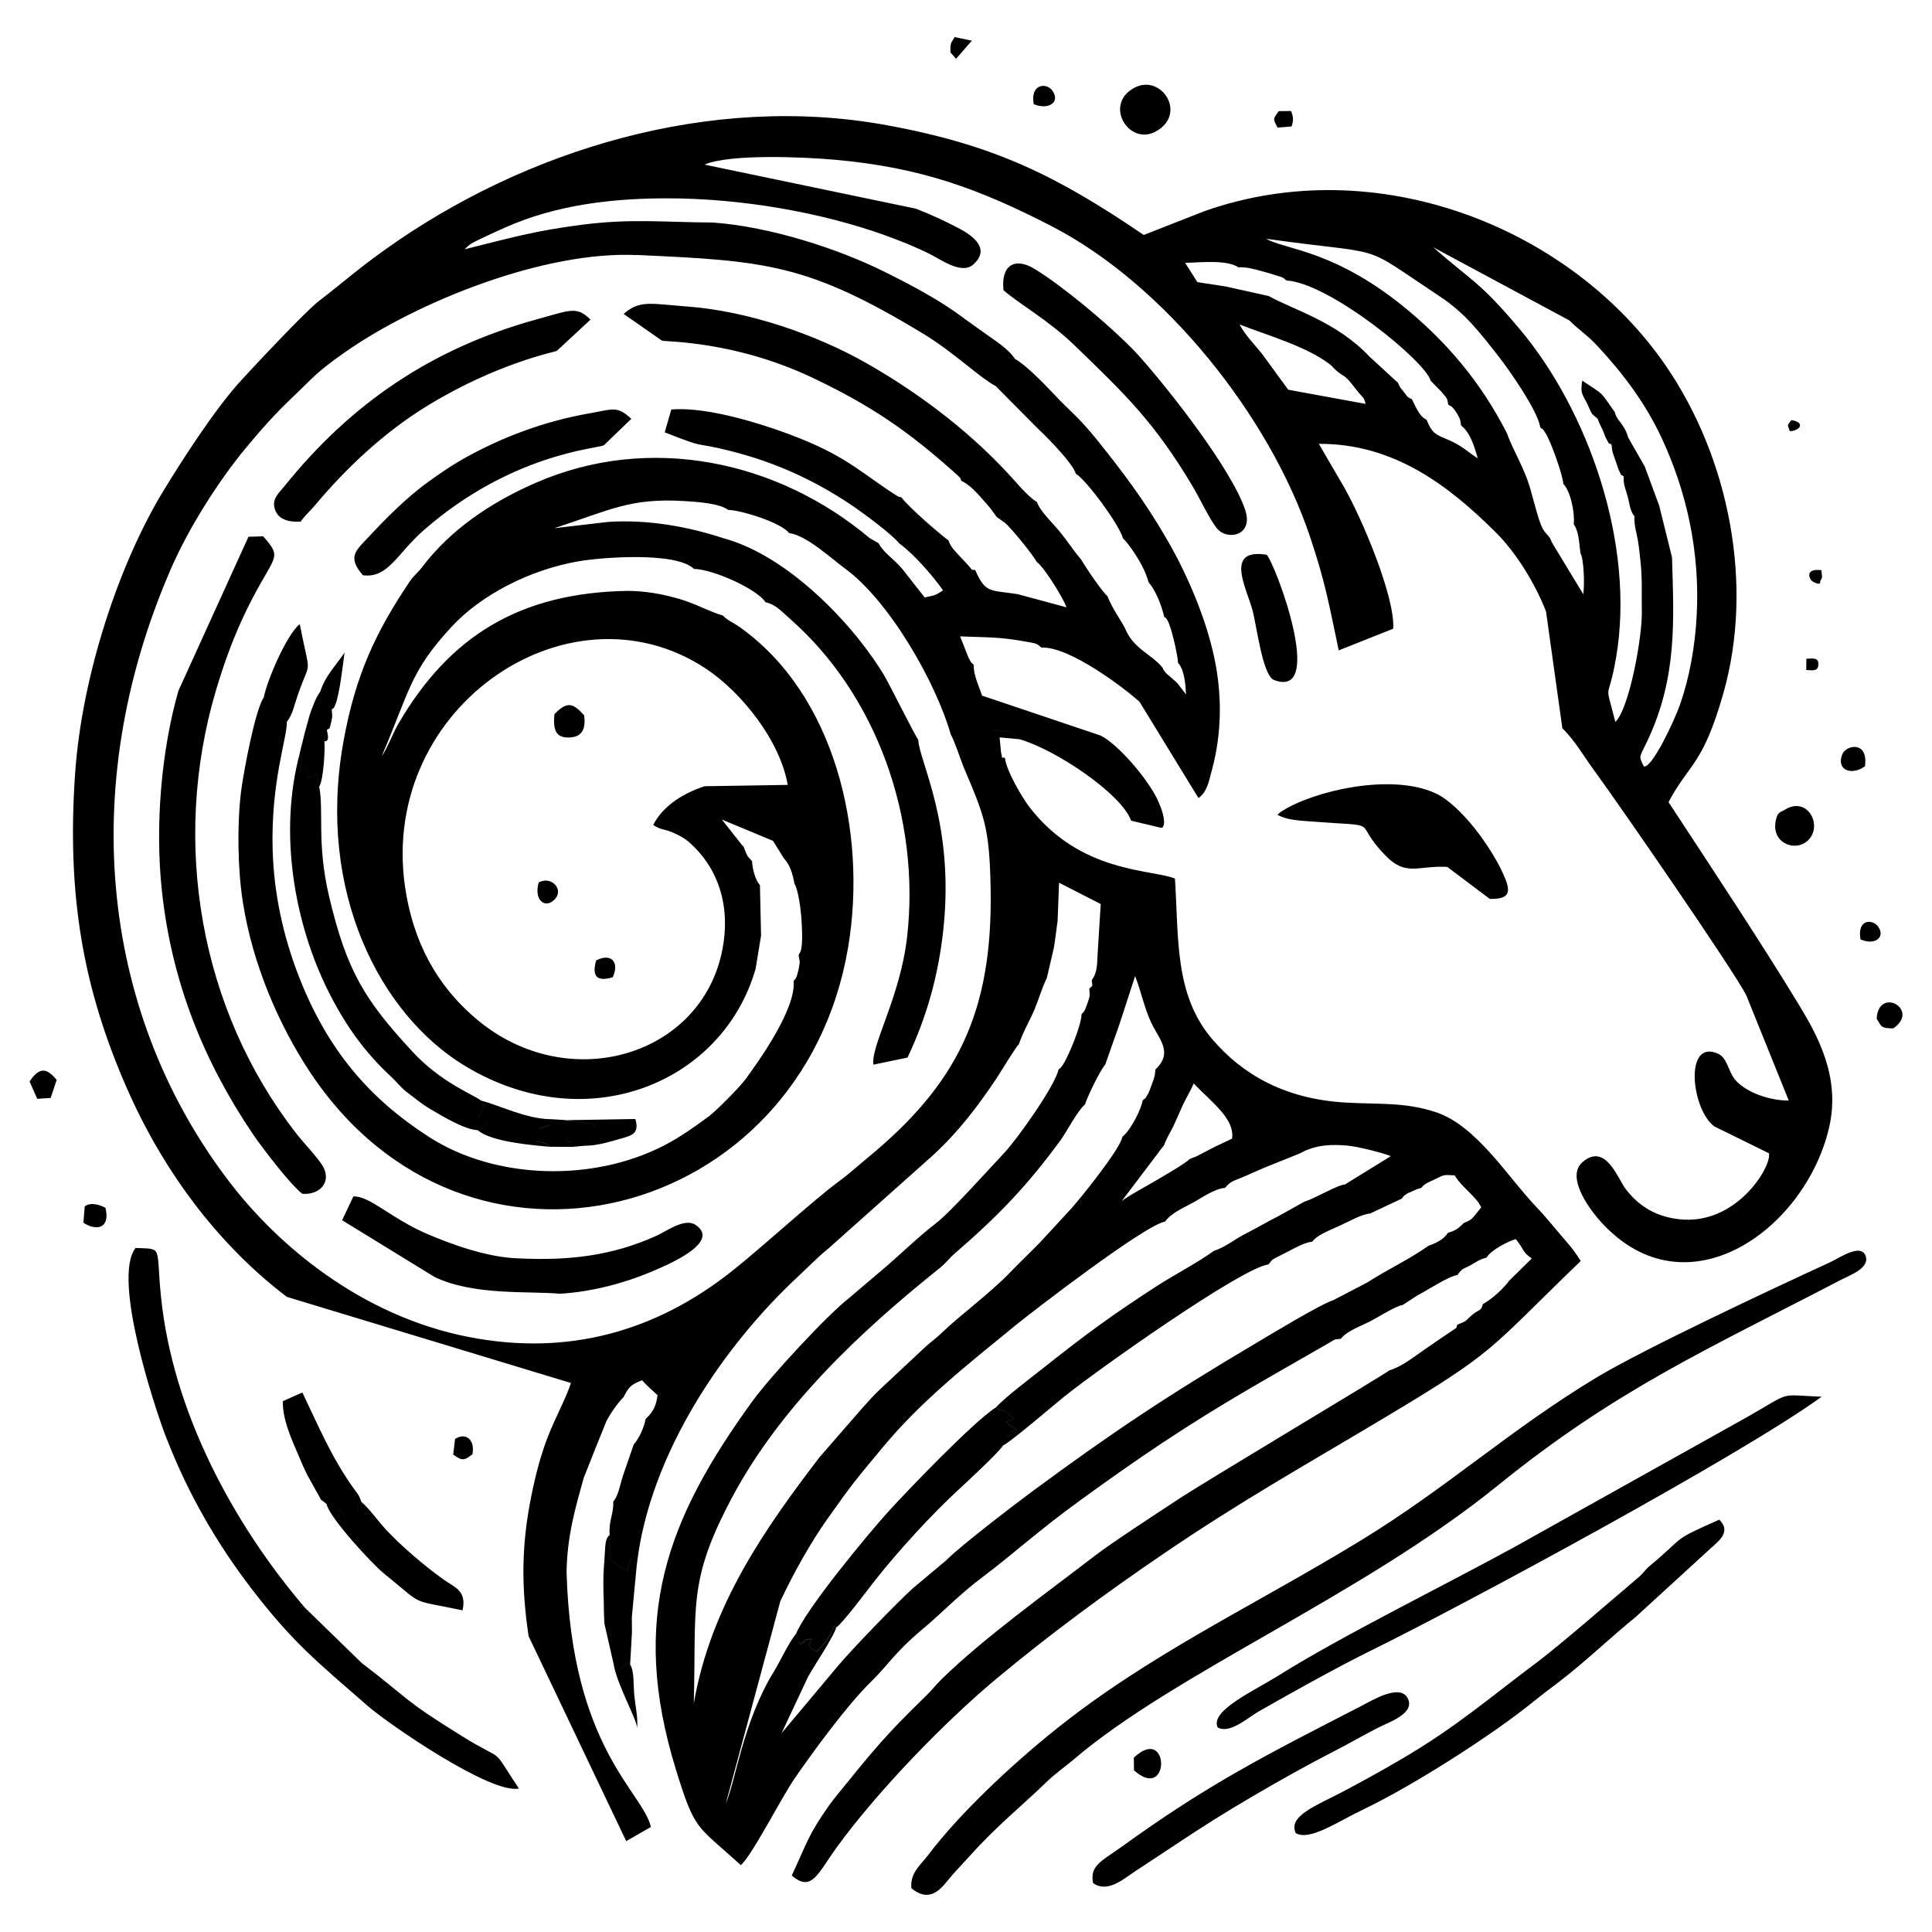<?xml version="1.0" encoding="UTF-8"?>
<!DOCTYPE svg PUBLIC "-//W3C//DTD SVG 1.1//EN" "http://www.w3.org/Graphics/SVG/1.1/DTD/svg11.dtd">
<!-- Creator: CorelDRAW -->
<svg xmlns="http://www.w3.org/2000/svg" xml:space="preserve" width="58.42mm" height="58.42mm" style="shape-rendering:geometricPrecision; text-rendering:geometricPrecision; image-rendering:optimizeQuality; fill-rule:evenodd; clip-rule:evenodd"
viewBox="0 0 58.42 58.42"
 xmlns:xlink="http://www.w3.org/1999/xlink">
 <defs>
  <style type="text/css">
   <![CDATA[
    .fil0 {fill:black}
   ]]>
  </style>
 </defs>
 <g id="Capa_x0020_1">
  <path class="fil0" d="M30.267 22.728l-0.041 -0.431 0.594 0.055c-0.21,-0.253 -0.378,-0.233 -0.763,-0.286l0.21 0.663zm-2.709 34.368c0.492,0.411 0.822,0.109 1.061,-0.188 0.247,-0.307 0.487,-0.544 0.727,-0.812 0.778,-0.871 1.64,-1.566 2.317,-2.229 0.229,-0.225 0.551,-0.449 0.802,-0.663 3.09,-2.637 8.7,-4.943 12.834,-8.292 3.583,-2.903 6.366,-4.126 10.363,-6.21 0.267,-0.139 0.873,-0.351 0.755,-0.713 -0.137,-0.419 -0.798,0.051 -1.062,0.172 -1.821,0.836 -5.668,2.643 -7.072,3.488 -2.619,1.578 -4.513,3.328 -7.112,4.918 -3.261,1.995 -6.425,3.448 -9.323,5.787 -1.255,1.013 -2.817,2.46 -3.797,3.758 -0.21,0.278 -0.54,0.524 -0.492,0.984zm-18.415 -20.998c0.576,0.044 0.928,-0.418 0.564,-0.921 -0.245,-0.338 -0.496,-0.579 -0.768,-0.929 -2.892,-3.728 -3.771,-8.78 -2.408,-13.376 0.261,-0.879 0.564,-1.693 0.939,-2.456 0.821,-1.671 1.108,-1.491 0.488,-2.199l-0.445 0.014 -2.118 4.657c-0.515,1.799 -0.714,4.079 -0.498,6.065 0.301,2.774 1.275,5.158 2.755,7.347 0.27,0.4 1.156,1.555 1.49,1.797zm-4.111 7.383c0.675,1.745 1.566,3.24 2.554,4.532 1.272,1.662 2.01,2.242 3.527,3.566 0.642,0.56 3.737,2.684 4.577,2.502 -0.906,-1.365 -0.334,-0.724 -1.719,-1.583 -1.823,-1.13 -1.549,-1.08 -3.032,-2.211l-1.718 -1.672c-2.152,-2.52 -4.002,-5.91 -4.355,-9.424 -0.154,-1.538 0.076,-1.42 -0.766,-1.455 -0.715,0.902 0.567,4.806 0.93,5.745zm31.788 8.751c0.355,0.214 0.922,-0.297 1.221,-0.469 1.023,-0.587 2.414,-1.361 3.445,-1.868 2.712,-1.334 11.133,-5.869 13.597,-7.661 -1.349,-0.051 -0.844,-0.185 -2.276,0.628l-7.024 3.923c-2.045,1.122 -5.227,2.69 -7.089,3.859 -0.786,0.494 -2.109,1.081 -1.875,1.588zm2.361 3.197c0.421,0.245 1.237,-0.329 2.041,-0.714 1.545,-0.74 3.921,-2.267 5.144,-3.259 0.319,-0.258 0.525,-0.407 0.827,-0.639 0.769,-0.592 1.564,-1.357 2.253,-1.91l2.173 -1.989c0.243,-0.248 0.788,-0.555 0.367,-0.966 -1.49,0.662 -0.96,0.448 -2.097,1.395 -0.149,0.124 -0.198,0.225 -0.344,0.349 -0.817,0.693 -2.385,2.057 -3.063,2.564 -1.43,1.069 -2.459,1.97 -4.091,2.924 -0.604,0.354 -1.164,0.664 -1.784,0.992 -0.775,0.41 -1.674,0.731 -1.426,1.253zm-30.09 -39.656c0.14,-0.199 0.269,-0.298 0.421,-0.48 0.97,-1.156 2.111,-2.23 3.434,-3.037 2.095,-1.278 3.825,-1.611 3.89,-1.645l1.02 -0.947c-0.419,-0.411 -0.597,-0.292 -1.638,-0.004 -3.189,0.88 -5.626,2.567 -7.613,5.037 -0.165,0.206 -0.414,0.397 -0.281,0.735 0.105,0.268 0.387,0.362 0.768,0.342zm21.252 -7c0.482,0.428 1.343,0.889 2.161,1.681 1.49,1.442 2.401,2.298 3.578,4.284 0.19,0.321 0.49,0.953 0.704,1.226 0.312,0.4 1.131,0.241 0.866,-0.547 -0.42,-1.249 -2.312,-3.645 -3.179,-4.62 -0.66,-0.743 -2.261,-2.101 -3.191,-2.667 -0.589,-0.358 -1.018,-0.122 -0.939,0.643zm8.286 15.867c0.284,0.149 0.602,0.169 0.964,0.196 2.35,0.18 1.211,-0.085 2.31,1.043 0.62,0.636 0.989,0.283 1.86,0.335l1.285 0.967c0.669,0.015 0.63,-0.259 0.403,-0.763 -0.363,-0.806 -1.279,-2.075 -2.043,-2.43 -1.339,-0.623 -3.681,-0.071 -4.631,0.531 -0.105,0.067 -0.093,0.07 -0.148,0.121zm-27.655 -7.246c0.764,0.099 1.028,-0.65 1.828,-1.352 2.648,-2.322 5.247,-2.474 5.457,-2.577l0.831 -0.8c-0.435,-0.408 -0.56,-0.288 -1.266,-0.166 -1.374,0.238 -2.692,0.736 -3.852,1.397 -0.355,0.202 -0.68,0.43 -1.021,0.674 -0.641,0.459 -1.275,1.097 -1.805,1.667 -0.377,0.405 -0.66,0.599 -0.172,1.157zm22.078 39.546c0.442,0.316 0.932,-0.132 1.304,-0.377 0.389,-0.257 0.778,-0.509 1.162,-0.766 0.765,-0.513 1.552,-1.008 2.369,-1.486 0.868,-0.507 1.615,-0.925 2.48,-1.371 0.453,-0.233 0.828,-0.452 1.26,-0.676 0.367,-0.19 1.171,-0.446 0.942,-0.907 -0.229,-0.462 -1.084,0.062 -1.395,0.223 -2.873,1.48 -4.585,2.33 -7.285,4.282 -0.582,0.42 -0.942,0.548 -0.836,1.079zm-17.365 -18.889c-0.925,-0.025 -1.974,-0.402 -2.733,-0.723 -1.132,-0.479 -1.768,-1.173 -2.269,-1.149l-0.34 0.718 2.788 1.712c1.188,0.577 2.868,0.424 3.797,0.511 0.958,-0.055 1.941,-0.32 2.733,-0.651 0.404,-0.169 2.188,-0.892 1.367,-1.432 -0.329,-0.216 -0.869,0.188 -1.171,0.326 -1.356,0.619 -2.688,0.76 -4.173,0.688zm-4.756 7.369c-0.158,0.169 -0.112,0.117 -0.072,0.366l-0.404 0.079c-0.235,-0.223 -0.239,-0.299 -0.583,-0.39 0.106,0.448 1.418,1.845 1.715,2.085 1.3,1.047 0.73,0.781 2.4,1.133 0.132,-0.601 -0.238,-0.689 -0.588,-0.941 -0.561,-0.403 -1.251,-0.987 -1.734,-1.506 -0.208,-0.224 -0.543,-0.682 -0.735,-0.827zm-1.06 0.055c0.344,0.091 0.348,0.168 0.583,0.39l0.404 -0.079c-0.04,-0.248 -0.086,-0.197 0.072,-0.366 -0.088,-0.243 -0.103,-0.228 -0.246,-0.428 -0.671,-0.943 -1.046,-1.855 -1.541,-2.886l-0.591 0.263c-0.009,0.583 0.28,1.181 0.483,1.659 0.118,0.278 0.203,0.489 0.345,0.733l0.3 0.536c0.218,0.278 -0.163,-0.155 0.083,0.091l0.108 0.087zm28.43 -28.701c-1.279,-0.204 -0.617,0.994 -0.433,1.656 0.132,0.475 0.306,2.002 0.66,2.134 1.583,0.591 0.019,-3.556 -0.227,-3.79zm-4.004 -14.118c-0.938,0.507 -0.157,1.768 0.655,1.318 0.963,-0.533 0.161,-1.759 -0.655,-1.318zm19.661 21.836c-0.112,0.072 -0.203,0.044 -0.26,0.308 -0.145,0.674 0.526,0.94 0.905,0.667 0.575,-0.414 0.08,-1.443 -0.645,-0.975zm-37.194 -2.897c-0.037,0.438 0.012,0.729 0.468,0.705 0.406,-0.022 0.477,-0.305 0.433,-0.668 -0.342,-0.384 -0.522,-0.429 -0.901,-0.037zm-2.317 12.581c0.407,0.359 1.722,0.459 2.196,0.502 -0.161,-0.128 -0.146,-0.1 -0.416,-0.161l0.08 -0.395 0.309 -0.091 0.001 -0.189c-0.73,-0.023 -1.452,-0.396 -2.076,-0.566 0.12,0.185 -0.14,0.151 0.117,0.151l-0.207 0.393 0.301 0.147 -0.144 0.108c-0.076,0.066 0.019,0.059 -0.16,0.102zm2.659 -0.304l0.172 0.04 0.653 0.072c0.079,0.202 0.048,0 -0.069,0.361 -0.087,0.27 -0.012,0.093 -0.159,0.299 0.346,-0.002 0.692,-0.106 1.008,-0.197 0.374,-0.108 0.636,-0.143 0.501,-0.611l-2.107 0.036zm-2.659 0.304c0.179,-0.043 0.084,-0.035 0.16,-0.102l0.144 -0.108 -0.301 -0.147 0.207 -0.393c-0.257,0 0.003,0.034 -0.117,-0.151 -0.231,-0.183 -1.194,-0.53 -2.071,-1.479 -1.422,-1.54 -1.984,-2.412 -2.522,-4.708 -0.372,-1.588 -0.151,-2.572 -0.295,-3.3l-0.094 -0.41 -0.105 0.109c-0.336,0.189 -0.005,-0.172 -0.109,0.047l-0.1 -0.361 -0.088 0.095c-0.009,-0.024 -0.055,0.033 -0.082,0.05l-0.006 -0.552c-0.656,2.426 -0.159,5.188 0.875,7.238 0.539,1.069 1.136,1.859 1.863,2.533 0.211,0.195 0.318,0.358 0.551,0.53 0.269,0.198 0.394,0.314 0.626,0.451 0.364,0.215 1.066,0.645 1.465,0.656zm2.838 0.505l0.419 -0.038c0.147,-0.206 0.072,-0.029 0.159,-0.299 0.116,-0.361 0.148,-0.159 0.069,-0.361l-0.653 -0.072c-0.024,0.261 -0.073,0.412 -0.162,0.597 0.337,0.076 0.035,-0.022 0.168,0.173zm17.005 18.851c1.104,0.984 1.085,-1.415 -0.005,-0.383l0.005 0.383zm-33.395 -20.829l0.231 0.523 0.406 -0.026 0.181 -0.545c-0.292,-0.36 -0.519,-0.406 -0.818,0.047zm55.852 -1.898c0.154,0.249 0.129,0.287 0.504,0.291 0.822,-0.57 -0.452,-1.282 -0.504,-0.291zm-0.355 -7.634c0.111,-0.78 -0.572,-0.647 -0.684,-0.365 -0.195,0.49 0.292,0.653 0.684,0.365zm-40.102 3.513c-0.157,0.524 0.193,0.822 0.489,0.505 0.279,-0.298 -0.108,-0.714 -0.489,-0.505zm1.736 2.359c-0.135,0.475 0.019,0.653 0.501,0.508 0.214,-0.454 -0.046,-0.748 -0.501,-0.508zm13.232 -25.894c0.443,0.188 0.823,-0.058 0.558,-0.415 -0.182,-0.245 -0.669,-0.194 -0.558,0.415zm-17.499 40.364l-0.054 0.47c0.273,0.192 0.32,0.19 0.581,-0.008 0.086,-0.468 -0.226,-0.666 -0.527,-0.462zm42.498 -15.109c0.42,0.192 0.764,-0.052 0.538,-0.381 -0.16,-0.232 -0.644,-0.252 -0.538,0.381zm-17.625 -24.545l0.423 -0.035c0.06,-0.175 0.057,-0.284 -0.015,-0.467l-0.37 0.003c-0.195,0.253 -0.171,0.242 -0.038,0.499zm-9.892 -2.274l0.17 0.192 0.478 -0.547 -0.524 -0.109c-0.112,0.197 -0.131,0.171 -0.124,0.464zm26.3 15.987c0.075,-0.137 0.057,-0.081 0.036,-0.33 -0.52,-0.068 -0.371,0.284 -0.257,0.347 0.266,0.147 0.218,-0.016 0.221,-0.017zm-0.423 2.688c0.211,0.012 0.364,0.042 0.367,-0.175 0.003,-0.21 -0.158,-0.172 -0.362,-0.166l-0.005 0.341zm-0.496 -7.221c0.318,-0.015 0.478,-0.269 0.045,-0.336 -0.135,0.2 -0.12,0.093 -0.045,0.336zm-13.441 22.776c-0.22,0.002 -0.899,0.418 -1.239,0.522l-0.769 0.429c-0.309,0.151 -0.665,0.367 -0.99,0.529 -0.358,0.178 -0.61,0.411 -0.969,0.525 -0.554,0.396 -1.193,0.718 -1.744,1.075 -1.307,0.846 -2.139,1.453 -3.311,2.384 -0.44,0.35 -1.229,0.937 -1.541,1.276 0.224,0.213 -0.084,0.003 0.126,0.067 0.218,0.068 0.104,0.002 0.414,0.28l-0.232 0.082c0.052,0.073 0.022,0.05 0.11,0.114l0.207 0.125c-0.186,0.06 -0.168,0.066 -0.323,0.225 -0.011,0.011 -0.026,0.028 -0.037,0.039l-0.051 0.219c0.189,-0.068 1.511,-1.202 1.867,-1.489 0.983,-0.79 5.344,-3.881 6.159,-3.984 0.134,-0.167 0.094,-0.133 0.323,-0.253 0.111,-0.058 0.189,-0.097 0.304,-0.155 0.217,-0.11 0.446,-0.247 0.692,-0.279 0.166,-0.198 0.384,-0.279 0.85,-0.491 0.292,-0.132 0.648,-0.34 0.903,-0.36l0.959 -0.451c0.085,-0.102 0.004,-0.041 0.126,-0.128 0.096,-0.068 0.05,-0.028 0.155,-0.078 0.146,-0.069 0.178,-0.082 0.307,-0.118 0.065,-0.069 0.042,-0.06 0.143,-0.128 0.062,-0.042 0.006,-0.003 0.103,-0.054 0.042,-0.022 0.148,-0.07 0.206,-0.098 0.26,-0.125 0.216,-0.116 0.56,-0.099 0.174,0.324 0.659,0.644 0.802,0.967 -0.289,0.351 -0.237,0.35 -0.529,0.475 -0.166,0.164 -0.232,0.222 -0.476,0.294 -0.136,0.203 -0.336,0.3 -0.591,0.394 -0.595,0.421 -1.212,0.699 -1.863,1.116l-1.011 0.526c-0.377,0.116 -1.932,1.059 -2.378,1.323 -2.644,1.568 -4.277,2.653 -6.722,4.457 -0.482,0.356 -2.207,1.672 -2.611,2.091l-1.008 0.845c-0.494,0.447 -1.86,1.862 -2.271,2.356l-1.697 2.024 0.796 -1.695c0.156,-0.296 0.807,-1.257 0.857,-1.509l-0.077 -0.029c-0.088,0.274 -0.299,0.572 -0.518,0.757 -0.126,-0.091 -0.134,-0.035 -0.223,-0.166l0.066 -0.209c-0.181,0.021 -0.08,-0.042 -0.329,0.161 -0.014,-0.018 -0.033,-0.07 -0.037,-0.056 -0.003,0.012 -0.025,-0.043 -0.029,-0.054 -0.084,-0.218 0.055,-0.059 -0.073,-0.201 -0.217,0.267 -0.471,0.82 -0.666,1.139 -0.932,1.517 -1.15,3.284 -1.453,3.991l1.649 -6.122c0.408,-0.861 0.91,-1.759 1.402,-2.456 0.808,-1.145 0.847,-1.171 1.677,-2.174 1.174,-1.417 2.525,-2.478 4.015,-3.696 0.541,-0.442 3.933,-3.052 4.54,-3.151 0.194,-0.274 0.589,-0.428 0.887,-0.597 0.216,-0.122 0.627,-0.404 0.927,-0.423 0.186,-0.228 0.289,-0.211 0.61,-0.357 0.195,-0.088 0.363,-0.157 0.567,-0.248l1.077 -0.434 0.199 -0.099c0.017,-0.007 0.178,-0.062 0.183,-0.064 0.343,-0.109 0.712,-0.107 1.073,-0.075 0.294,0.026 1.081,0.221 1.302,0.319l-1.374 0.848zm-21.425 -28.105c3.92,0.176 5.18,0.271 8.668,2.385 0.924,0.56 1.653,1.289 2.189,1.583l1.27 1.281c0.307,0.285 1.072,1.071 1.149,1.366 0.319,0.187 1.326,1.556 1.423,1.95 0.118,0.101 0.626,0.755 0.776,1.328 0.217,0.252 0.391,0.695 0.476,1.055 0.037,0.031 0.035,-0.006 0.097,0.1 0.122,0.21 0.318,1.093 0.317,1.285 0.196,0.206 0.226,0.648 0.244,0.957 -0.342,-0.438 -0.171,-0.263 -0.529,-0.58 -0.142,-0.126 -0.014,0.002 -0.125,-0.13 -0.011,-0.013 -0.03,-0.026 -0.038,-0.06 -0.008,-0.035 -0.025,-0.043 -0.038,-0.064 -0.338,-0.398 -0.874,-0.557 -1.12,-1.179 -0.165,-0.301 -0.392,-0.608 -0.53,-0.968 -0.116,-0.067 -0.666,-0.875 -0.79,-1.098 -0.201,-0.231 -0.434,-0.583 -0.651,-0.847 -0.227,-0.276 -0.595,-0.619 -0.686,-0.892 -0.196,-0.113 -0.472,-0.414 -0.617,-0.579 -1.264,-1.433 -2.843,-2.656 -4.545,-3.624 -1.52,-0.864 -3.564,-1.573 -5.414,-1.711 -1.107,-0.083 -1.439,-0.203 -1.923,0.225l1.158 0.807c0.113,0.039 2.198,-0.001 4.574,1.132 1.783,0.85 2.892,1.621 4.292,2.874 0.015,0.013 0.107,0.095 0.118,0.108 0.086,0.099 0.031,0.037 0.067,0.124 0.34,0.159 0.602,0.525 0.859,0.805l0.215 0.291 0.247 0.175c0.17,0.138 0.872,0.993 0.952,1.173 0.016,0.014 0.037,0.032 0.047,0.041 0.01,0.01 0.034,0.03 0.045,0.042 0.243,0.259 0.708,1.006 0.818,1.299l-1.478 -0.398c-0.846,-0.131 -0.969,-0.017 -1.284,-0.73 -0.161,-0.021 -0.045,0.034 -0.22,-0.152 -0.087,-0.093 -0.123,-0.129 -0.222,-0.239 -0.185,-0.206 -0.272,-0.257 -0.372,-0.513 -0.124,-0.068 -1.227,-1.014 -1.415,-1.293 -0.118,-0.03 -0.052,0.005 -0.188,-0.081 -0.948,-0.6 -1.403,-1.105 -2.86,-1.693 -0.944,-0.381 -2.776,-0.984 -3.912,-0.882l-0.199 0.69c1.414,0.554 0.734,0.243 2.031,0.575 1.334,0.341 2.495,0.871 3.621,1.628 0.359,0.242 1.226,0.886 1.436,1.151 0.451,0.331 1.011,0.975 1.329,1.425 -0.27,0.176 -0.246,0.139 -0.556,0.214l-0.673 -0.857c-0.31,-0.363 -0.538,-0.457 -0.723,-0.783l-0.266 -0.153c-2.785,-2.345 -6.653,-3.171 -10.087,-1.679 -1.363,0.592 -2.584,1.414 -3.452,2.56 -0.148,0.195 -0.238,0.229 -0.39,0.457 -0.97,1.454 -1.625,2.755 -1.997,4.882 -0.782,4.468 1.111,8.173 3.676,9.731 3.676,2.232 7.805,0.535 8.8,-2.932l0.164 -1 -0.034 -1.531c-0.149,-0.155 -0.229,-0.511 -0.239,-0.724 -0.177,-0.177 -0.157,-0.194 -0.256,-0.437 -0.016,-0.015 -0.037,-0.035 -0.047,-0.047l-0.608 -0.771 1.545 0.643 0.326 0.524c0.179,0.196 0.261,0.435 0.323,0.771 0.115,0.193 0.183,0.726 0.206,1.001 0.019,0.225 0.044,0.705 0.006,0.93 -0.034,0.205 0.015,-0.048 -0.033,0.129l-0.054 0.1c0.036,0.219 0.049,0.168 0.002,0.424 -0.004,0.019 -0.044,0.178 -0.049,0.19 -0.05,0.134 -0.051,0.101 -0.104,0.171 0.081,0.853 -1.085,2.467 -1.459,2.975 -0.178,0.242 -0.885,0.955 -1.112,1.122 -0.401,0.294 -0.84,0.615 -1.354,0.879 -2.166,1.113 -5.102,1.025 -7.1,-0.262 -1.756,-1.131 -3.078,-2.593 -3.976,-4.96 -0.43,-1.134 -0.711,-2.385 -0.751,-3.7 -0.063,-2.075 0.445,-3.427 0.429,-3.892 0.174,-0.222 0.213,-0.472 0.33,-0.81 0.397,-1.156 0.393,-0.448 0.06,-2.146 -0.399,0.321 -0.99,1.708 -1.089,2.221 -0.254,0.348 -0.619,2.289 -0.688,2.86 -0.121,1.007 -0.098,2.332 0.054,3.312 0.297,1.916 1.103,3.739 2.005,5.112 4.751,7.237 14.906,4.526 16.299,-3.727 0.587,-3.475 -0.393,-7.678 -3.32,-9.716 -0.152,-0.106 -0.352,-0.188 -0.462,-0.319 -0.446,-0.132 -0.81,-0.355 -1.333,-0.507 -0.49,-0.142 -1.013,-0.238 -1.552,-0.24 -3.291,0.054 -5.39,1.392 -6.914,3.987 -0.197,0.335 -0.334,0.738 -0.523,1.017 0.855,-2.005 0.859,-2.556 2.103,-3.907 0.91,-0.988 2.385,-1.736 3.847,-1.991 0.693,-0.121 2.953,-0.296 3.494,0.23 0.575,0.008 1.912,0.61 2.162,1.007 0.314,0.068 0.493,0.285 0.725,0.488 2.65,2.313 3.969,6.075 3.555,9.651 -0.211,1.818 -1.103,3.28 -1.016,3.844l1.03 -0.214c0.579,-1.218 0.933,-2.479 1.083,-3.863 0.348,-3.218 -0.732,-5.088 -0.757,-5.747 -0.069,-0.065 -0.894,-1.722 -1.046,-1.972 -0.195,-0.322 -0.407,-0.621 -0.63,-0.911 -0.907,-1.179 -2.515,-2.749 -4.22,-3.213 -1.071,-0.35 -2.267,-0.567 -3.467,-0.493l-1.644 0.192c1.69,-0.548 2.292,-0.923 3.949,-0.82 0.363,0.023 1.041,0.064 1.313,0.267 0.351,-0 1.586,0.372 1.841,0.701 0.521,0.064 1.274,0.768 1.68,1.064 1.345,0.979 2.759,3.449 3.207,5.026 0.123,0.212 0.299,0.776 0.418,1.057 0.598,1.406 0.755,1.768 0.787,3.609 0.067,3.774 -1.037,5.928 -3.728,8.14 -0.29,0.238 -0.541,0.473 -0.847,0.696 -0.762,0.557 -2.334,2 -3.227,2.709 -2.291,1.821 -4.952,2.602 -7.993,2.004 -3.268,-0.643 -5.764,-2.789 -7.201,-4.658 -3.839,-4.993 -4.691,-11.848 -1.812,-18.519 0.573,-1.326 1.488,-2.734 2.26,-3.67 0.489,-0.593 0.925,-1.078 1.441,-1.568 0.627,-0.595 0.694,-0.736 1.574,-1.353 2.194,-1.538 6.041,-3.076 8.831,-2.944zm11.433 3.14c-0.196,-0.303 -0.591,-0.543 -0.902,-0.768l-0.488 -0.349c-0.013,-0.009 -0.032,-0.022 -0.046,-0.032 -0.104,-0.074 -0.042,-0.03 -0.138,-0.102 -0.703,-0.525 -1.516,-0.958 -2.385,-1.389 -1.37,-0.679 -3.417,-1.355 -5.177,-1.482 -1.452,-0.004 -2.435,-0.128 -3.964,0.069 -1.44,0.185 -2.154,0.397 -3.534,0.74 0.161,-0.184 0.326,-0.24 0.594,-0.369 0.183,-0.089 0.448,-0.209 0.631,-0.29 1.525,-0.678 3.2,-0.88 4.889,-0.881 2.262,-0.002 4.686,0.433 6.576,1.111 0.461,0.166 0.927,0.352 1.368,0.571 0.349,0.173 0.966,0.633 1.317,0.32 0.527,-0.47 0.006,-0.86 -0.411,-1.082 -0.425,-0.226 -0.848,-0.421 -1.322,-0.607l-6.395 -1.333c0.778,-0.33 3.004,-0.231 3.954,-0.146 2.596,0.233 4.357,0.881 6.545,2.009 3.439,1.773 6.596,5.764 7.808,9.376 0.476,1.418 0.568,2.014 0.873,3.45l1.647 -0.655c0.063,-0.949 -0.945,-3.337 -1.487,-4.282l-0.762 -1.308c2.255,-0.011 3.907,1.244 5.34,2.666 0.59,0.585 1.167,1.482 1.53,2.402l0.494 3.534c0.362,0.344 0.644,0.84 0.952,1.26 0.799,1.09 4.225,6.06 4.606,6.805l1.288 3.191c-0.705,-0.001 -1.442,-0.332 -1.682,-0.714 -0.153,-0.243 -0.204,-0.592 -0.459,-0.705 -1.03,-0.455 -0.807,1.684 -0.111,2.2l1.652 0.812c0.095,0.396 -0.996,2.216 -2.752,1.991 -0.775,-0.099 -1.243,-0.475 -1.573,-0.901 -0.249,-0.321 -0.607,-1.417 -1.305,-0.828 -0.517,0.436 0.187,1.388 0.442,1.689 2.566,3.026 6.264,0.425 7.004,-2.712 0.361,-1.531 -0.333,-2.788 -0.951,-3.798 -1.249,-2.044 -2.589,-4.053 -3.901,-6.06 0.639,-1.191 1.038,-1.111 1.657,-3.285 0.932,-3.274 0.181,-7.1 -1.726,-9.89 -2.878,-4.211 -8.769,-6.542 -13.988,-4.684l-1.811 0.711c-2.619,-1.779 -4.493,-2.719 -7.774,-3.32 -5.315,-0.974 -10.933,0.737 -15.172,3.767 -0.888,0.635 -1.258,0.986 -1.996,1.549 -0.399,0.304 -2.063,2.081 -2.402,2.458 -0.747,0.828 -1.708,2.308 -2.316,3.31 -1.292,2.131 -2.446,5.49 -2.655,8.536 -0.251,3.668 0.241,6.469 1.556,9.477 1.192,2.728 2.937,4.885 4.849,6.333l8.589 2.604c-0.157,0.481 -0.477,1.061 -0.685,1.592 -0.229,0.585 -0.376,1.155 -0.508,1.8 -0.304,1.493 -0.313,2.746 -0.087,4.263l2.951 6.198 0.747 -0.428c-0.237,-1.056 -2.4,-2.388 -2.55,-7.704 0.017,-1.091 0.26,-1.927 0.521,-2.857l0.367 -0.926 0.321 -0.795c0.148,-0.273 0.352,-0.552 0.516,-0.718 0.151,-0.306 0.237,-0.385 0.559,-0.508 0.151,0.173 0.297,0.294 0.467,0.452 -0.052,0.361 -0.139,0.505 -0.361,0.72 -0.044,0.238 -0.185,0.575 -0.359,0.768l-0.153 0.444c-0.078,0.229 -0.146,0.411 -0.216,0.647 -0.075,0.255 -0.1,0.443 -0.251,0.643 0.018,0.377 -0.143,0.557 -0.108,1.003l-0.015 0.716 0.537 0.378 0.127 -0.376 0.173 0.175c0.389,-3.351 2.635,-6.633 4.901,-8.732 0.271,-0.251 0.582,-0.576 0.882,-0.814l3.18 -2.835c0.759,-0.7 1.333,-1.452 1.917,-2.324 0.12,-0.18 0.586,-0.961 0.674,-1.026 0.119,-0.367 0.318,-0.691 0.471,-1.052 0.112,-0.265 0.238,-0.688 0.373,-0.952l0.211 -0.91 0.028 -0.173 0.086 -0.648 0.044 -1.149 1.26 0.645 -0.096 1.543c-0.011,0.295 -0.017,0.563 -0.177,0.756 0.019,0.231 0.055,0.126 -0.073,0.26 0.022,0.224 0.022,0.211 -0.055,0.442 -0.006,0.019 -0.054,0.151 -0.067,0.177 -0.057,0.115 -0.057,0.087 -0.113,0.153 0.009,0.281 -0.374,1.251 -0.573,1.544 -0.066,0.098 -0.062,0.073 -0.126,0.134 -0.079,0.451 -1.235,2.088 -1.627,2.504 -0.469,0.497 -1.633,1.804 -2.09,2.151 -0.484,0.367 -1.187,1.046 -1.608,1.396l-1.001 0.851c-0.651,0.504 -2.377,2.363 -2.945,3.147 -2.55,3.524 -3.715,6.517 -2.294,11.115 0.582,1.885 0.618,1.664 1.962,2.888 0.329,-0.275 1.222,-2.031 1.623,-2.615 0.549,-0.798 1.594,-2.228 2.312,-2.928 0.532,-0.518 0.706,-0.881 1.607,-1.632 0.52,-0.433 1.052,-0.997 1.732,-1.507 0.938,-0.704 1.719,-1.427 2.978,-2.341 0.806,-0.585 1.629,-1.17 2.494,-1.744 1.871,-1.24 3.167,-1.941 5.012,-3.007 0.25,-0.144 0.145,-0.114 0.384,-0.139 0.188,-0.25 0.669,-0.41 0.924,-0.548 0.257,-0.139 0.721,-0.435 0.953,-0.479l0.445 -0.29c0.357,-0.186 0.92,-0.567 1.204,-0.613 0.174,-0.238 0.152,-0.158 0.417,-0.308 0.232,-0.131 0.236,-0.155 0.467,-0.221 0.119,-0.22 0.673,-0.506 0.885,-0.557 0.291,0.38 0.178,0.367 0.481,0.585l-0.686 0.675c-0.186,0.254 -0.502,0.538 -0.797,0.708 -0.045,0.218 -0.113,0.149 -0.309,0.314 -0.271,0.229 -0.119,0.166 -0.462,0.307 -0.046,0.147 0.007,0.062 -0.182,0.198 -0.131,0.094 -0.167,0.111 -0.28,0.189 -0.199,0.138 -0.305,0.21 -0.496,0.341 -0.376,0.256 -0.687,0.524 -1.1,0.654 -0.075,0.085 -5.513,3.322 -6.429,3.929 -0.648,0.429 -1.935,1.263 -2.482,1.683 -1.46,1.123 -3.321,2.456 -4.614,3.714 -0.186,0.181 -0.304,0.344 -0.484,0.517 -1.215,1.176 -1.601,1.656 -2.697,3.009 -0.072,0.088 -0.167,0.209 -0.234,0.305 -0.62,0.878 -0.653,1.1 -1.124,2.114 0.597,0.526 0.794,-0.07 1.339,-0.824 1.24,-1.715 3.299,-3.838 4.873,-5.146 1.621,-1.347 3.273,-2.564 5.028,-3.758 2.356,-1.603 4.236,-2.651 6.637,-4.086 3.472,-2.075 3.126,-2.016 5.978,-4.766 -0.224,-0.364 -0.407,-0.554 -0.653,-0.844 -0.246,-0.289 -0.447,-0.538 -0.681,-0.782 -0.87,-0.906 -1.812,-2.47 -3.055,-2.878 -0.946,-0.31 -1.74,-0.227 -2.737,-0.288 -1.875,-0.114 -3.131,-0.884 -4.012,-1.912 -1.149,-1.339 -1.016,-3.046 -1.131,-4.861 -0.717,-0.287 -2.863,-0.159 -4.405,-2.167 -0.2,-0.261 -0.694,-1.086 -0.734,-1.472 -0.121,-0.089 -0.055,0.145 -0.123,-0.199l-0.21 -0.663c0.385,0.054 0.553,0.033 0.763,0.286 1.092,0.308 3.089,1.648 3.384,2.466l0.909 0.215c0,-0.001 0.157,0.01 0.049,-0.423 -0.038,-0.151 -0.114,-0.329 -0.172,-0.451 -0.289,-0.607 -1.181,-1.654 -1.709,-1.916l-3.587 -1.208c-0.086,-0.277 -0.264,-0.62 -0.248,-0.928 -0.095,-0.102 -0.047,-0.01 -0.154,-0.204l-0.261 -0.659c0.786,0.033 1.176,0.012 1.938,0.15 0.369,0.067 0.358,0.05 0.522,0.189 0.863,-0.041 2.557,1.266 2.966,1.639l1.783 2.912c0.259,-0.193 0.302,-0.457 0.414,-0.879 0.294,-1.107 0.3,-2.256 0.065,-3.36 -0.273,-1.288 -0.87,-2.614 -1.434,-3.586 -0.666,-1.149 -1.323,-2.022 -2.065,-2.947 -0.636,-0.793 -0.805,-0.859 -1.379,-1.471 -0.275,-0.294 -0.85,-0.88 -1.153,-1.038zm18.735 4.76c-0.021,0.248 0.075,0.554 0.102,0.719 0.037,0.222 0.062,0.465 0.084,0.68 0.053,0.498 0.028,0.935 0.036,1.423 0.032,0.779 -0.382,3.013 -0.8,3.397 -0.338,-1.339 -0.228,-0.49 0.022,-1.943 0.589,-3.433 -0.846,-7.478 -2.914,-9.935 -1.218,-1.447 -1.422,-1.426 -2.618,-2.476l4.117 2.212c0.301,0.3 0.536,0.434 0.849,0.771 0.778,0.837 1.458,1.734 1.96,2.819 0.722,1.561 1.152,3.383 1.043,5.353 -0.051,0.924 -0.213,1.832 -0.495,2.653 -0.164,0.478 -0.855,1.96 -1.103,1.892 -0.156,-0.333 -0.145,-0.241 0.097,-0.749 0.925,-1.944 0.809,-3.685 0.756,-5.571l-0.388 -1.566 -0.437 -1.183 -0.502 -0.879c-0.109,-0.41 -0.359,-0.519 -0.398,-0.757 -0.48,-0.681 -0.301,-0.496 -0.991,-0.962 -0.047,0.358 -0.025,0.369 0.127,0.651 0.069,0.127 0.066,0.159 0.122,0.262 0.009,0.016 0.015,0.036 0.025,0.051 0.01,0.016 0.021,0.036 0.032,0.051l0.161 0.14c0.058,0.163 0.095,0.21 0.172,0.388 0.039,0.09 0.049,0.145 0.088,0.214 0.163,0.286 0.016,0.062 0.163,0.185 0.011,0.225 0.048,0.275 0.134,0.525 0.02,0.059 0.065,0.202 0.076,0.225 0.157,0.327 0.029,0.078 0.156,0.212 -0.015,0.254 0.048,0.336 0.121,0.61 0.062,0.229 0.065,0.422 0.203,0.589zm-40.356 7.156l0.006 0.552c0.027,-0.017 0.073,-0.075 0.082,-0.05l0.088 -0.095 0.1 0.361c0.104,-0.218 -0.227,0.142 0.109,-0.047l0.105 -0.109 0.094 0.41c0.136,-0.207 0.184,-1.188 0.157,-1.371 0.181,0 0.09,-0.229 0.076,-0.344 0.071,-0.078 0.067,0.058 0.137,-0.263 0.042,-0.193 0.02,-0.183 0.009,-0.354 0.092,-0.094 0.035,0.022 0.108,-0.144 0.127,-0.286 0.239,-1.267 0.28,-1.577 -0.257,0.384 -0.579,0.692 -0.734,1.178 -0.134,0.174 -0.228,0.45 -0.318,0.7l-0.134 0.481 -0.167 0.673zm27.715 11.887l-0.613 0.317 -0.197 0.077c-0.118,0.132 -0.804,0.522 -1.034,0.659 -0.285,0.17 -0.823,0.454 -1.018,0.611l1.283 -1.696c0.07,-0.204 0.195,-0.395 0.285,-0.582l0.213 -0.476c0.125,-0.303 0.289,-0.549 0.394,-0.801 0.575,0.594 1.248,1.081 1.16,1.668l-0.473 0.225zm-1.846 -2.313c-0.011,0.225 -0.053,0.303 -0.137,0.527 -0.028,0.074 -0.042,0.133 -0.088,0.214 -0.117,0.205 -0.065,0.101 -0.162,0.197 -0.022,0.217 -0.346,0.89 -0.611,1.096 -0.044,0.35 -1.29,1.89 -1.55,2.176l-0.925 1.002c-0.322,0.336 -0.566,0.555 -0.923,0.927 -0.583,0.608 -1.497,1.284 -2.007,1.772 -0.229,0.219 -0.327,0.279 -0.539,0.465l-1.432 1.341c-0.342,0.336 -0.597,0.654 -0.916,1.012l-0.862 0.99c-1.645,2.153 -3.288,4.476 -3.805,7.448 0.081,-2.942 -0.191,-3.68 1.137,-6.189 1.471,-2.779 3.911,-5.065 6.291,-6.967 0.199,-0.159 0.288,-0.297 0.469,-0.454 1.3,-1.124 2.175,-2.027 3.203,-3.433 0.179,-0.246 0.511,-0.892 0.729,-1.066 0.057,-0.2 0.452,-1.031 0.612,-1.207l0.43 -1.219 0.474 -1.458c0.176,0.442 0.27,0.954 0.499,1.435 0.222,0.465 0.663,0.879 0.113,1.391zm-15.183 -7.394c0.247,0.162 0.302,0.106 0.58,0.223 0.203,0.086 0.364,0.176 0.485,0.281 0.932,0.807 1.273,1.987 1.027,3.259 -0.626,3.243 -4.666,4.424 -7.415,2.125 -0.983,-0.822 -1.825,-1.99 -2.144,-3.78 -0.991,-5.552 4.872,-9.608 9.061,-6.834 1.079,0.714 2.243,2.18 2.472,3.514l-2.51 0.04c-0.716,0.232 -1.29,0.639 -1.557,1.172zm19.2 -13.162l-0.715 -0.98c-0.248,-0.348 -0.551,-0.607 -0.756,-0.992 0.847,0.328 2.025,0.665 2.714,1.193 0.163,0.125 0.02,0.03 0.197,0.186 0.293,0.259 0.222,0.074 0.598,0.565 0.252,0.329 0.224,0.191 0.304,0.457l-2.342 -0.429zm-1.509 -3.701c0.277,-0.013 0.488,0.058 0.765,0.131 0.123,0.032 0.219,0.063 0.36,0.108 0.243,0.078 0.193,0.044 0.333,0.16 1.292,0.071 4.206,2.441 4.359,3.032l0.333 0.339c0.165,0.21 0.162,0.164 0.2,0.384 0.132,0.088 0.048,-0.008 0.191,0.158 0.007,0.009 0.081,0.12 0.09,0.137 0.1,0.184 0.08,0.181 0.105,0.336 0.277,0.203 0.406,0.65 0.506,0.991 -0.263,-0.162 -0.461,-0.364 -0.811,-0.523 -0.454,-0.205 -0.552,-0.186 -0.741,-0.648 -0.215,-0.093 -0.323,-0.385 -0.44,-0.617 -0.157,-0.068 -0.119,-0.065 -0.214,-0.178 -0.004,-0.005 -0.095,-0.119 -0.106,-0.135 -0.095,-0.137 -0.004,0.015 -0.103,-0.184l-0.854 -0.785c-0.996,-1.063 -2.332,-1.431 -3.054,-1.838l-1.306 -0.29 -0.851 -0.13 -0.37 -0.584c0.419,-0.004 1.247,-0.107 1.61,0.135zm9.131 4.843c0.106,0.092 0.042,-0.013 0.163,0.179 0.167,0.264 0.524,1.281 0.533,1.525 0.224,0.231 0.353,0.879 0.316,1.223 0.152,0.207 0.166,0.569 0.202,0.877 0.101,0.162 0.131,0.91 0.087,1.239l-0.914 -1.507c-0.007,-0.032 -0.025,-0.038 -0.037,-0.058 -0.072,-0.232 -0.164,-0.211 -0.282,-0.431 -0.069,-0.128 -0.131,-0.34 -0.187,-0.534l-0.203 -0.731c-0.182,-0.59 -0.482,-1.05 -0.693,-1.621 -0.802,-1.572 -1.832,-2.733 -2.934,-3.663 -2.219,-1.873 -3.765,-1.869 -4.34,-2.204 3.805,0.531 2.731,0.074 5.257,1.747 0.761,0.504 1.187,1.067 1.762,1.797 0.306,0.389 1.212,1.677 1.268,2.161zm-22.508 36.486c0.128,0.142 -0.011,-0.017 0.073,0.201 0.004,0.011 0.026,0.066 0.029,0.054 0.004,-0.013 0.022,0.039 0.037,0.056 0.25,-0.203 0.148,-0.141 0.329,-0.161l-0.066 0.209c0.089,0.13 0.097,0.074 0.223,0.166 0.219,-0.185 0.43,-0.483 0.518,-0.757l0.077 0.029c0.169,-0.091 0.984,-1.183 1.194,-1.449 0.693,-0.875 1.694,-1.972 2.516,-2.727 0.201,-0.185 1.222,-1.131 1.333,-1.325l0.051 -0.219c0.011,-0.011 0.026,-0.028 0.037,-0.039 0.155,-0.16 0.137,-0.165 0.323,-0.225l-0.207 -0.125c-0.089,-0.064 -0.058,-0.041 -0.11,-0.114l0.232 -0.082c-0.309,-0.278 -0.195,-0.212 -0.414,-0.28 -0.21,-0.065 0.098,0.146 -0.126,-0.067 -0.655,0.403 -2.744,2.585 -3.274,3.172 -0.586,0.649 -2.471,2.918 -2.776,3.683zm-5.811 -1.03c0.137,0.196 0.083,-0.269 0.126,0.288 0.214,-0.01 0.18,-0.016 0.364,0.033 0.273,0.073 0.204,0.056 0.36,0.195l0.15 -1.594 -0.173 -0.175 -0.127 0.376 -0.537 -0.378 0.015 -0.716c-0.128,0.117 -0.126,0.273 -0.142,0.501 -0.014,0.204 -0.012,0.231 -0.031,0.464 -0.026,0.33 -0.017,0.68 -0.005,1.006zm0.296 1.927l0.168 0.222 0.238 -0.263 0.096 0.062 0.056 -0.985 -0.658 0.061c-0.034,-0.091 -0.009,-0.07 -0.063,-0.172 -0.082,-0.153 -0.015,-0.044 -0.114,-0.145l0.278 1.22zm-0.291 -1.588l0.013 0.368c0.099,0.1 0.032,-0.009 0.114,0.145 0.054,0.102 0.03,0.081 0.063,0.172l0.658 -0.061 -0.003 -0.447c-0.156,-0.139 -0.087,-0.122 -0.36,-0.195 -0.184,-0.049 -0.15,-0.043 -0.364,-0.033 -0.043,-0.557 0.011,-0.092 -0.126,-0.288l0.005 0.339zm0.291 1.588c0.116,0.672 0.696,1.643 0.715,1.949 0.022,-0.371 -0.049,-0.619 -0.087,-0.992 -0.029,-0.276 0.004,-0.737 -0.126,-0.935l-0.096 -0.062 -0.238 0.263 -0.168 -0.222zm-1.909 -15.633l0.642 0.003c-0.133,-0.194 0.169,-0.097 -0.168,-0.173 0.089,-0.184 0.138,-0.336 0.162,-0.597l-0.172 -0.04 -0.49 -0.03 -0.001 0.189 -0.309 0.091 -0.08 0.395c0.27,0.061 0.256,0.033 0.416,0.161zm-14.081 1.802l-0.04 0.494c0.361,0.244 0.822,0.207 0.668,-0.449 -0.157,-0.088 -0.442,-0.183 -0.628,-0.045z"/>
 </g>
</svg>
